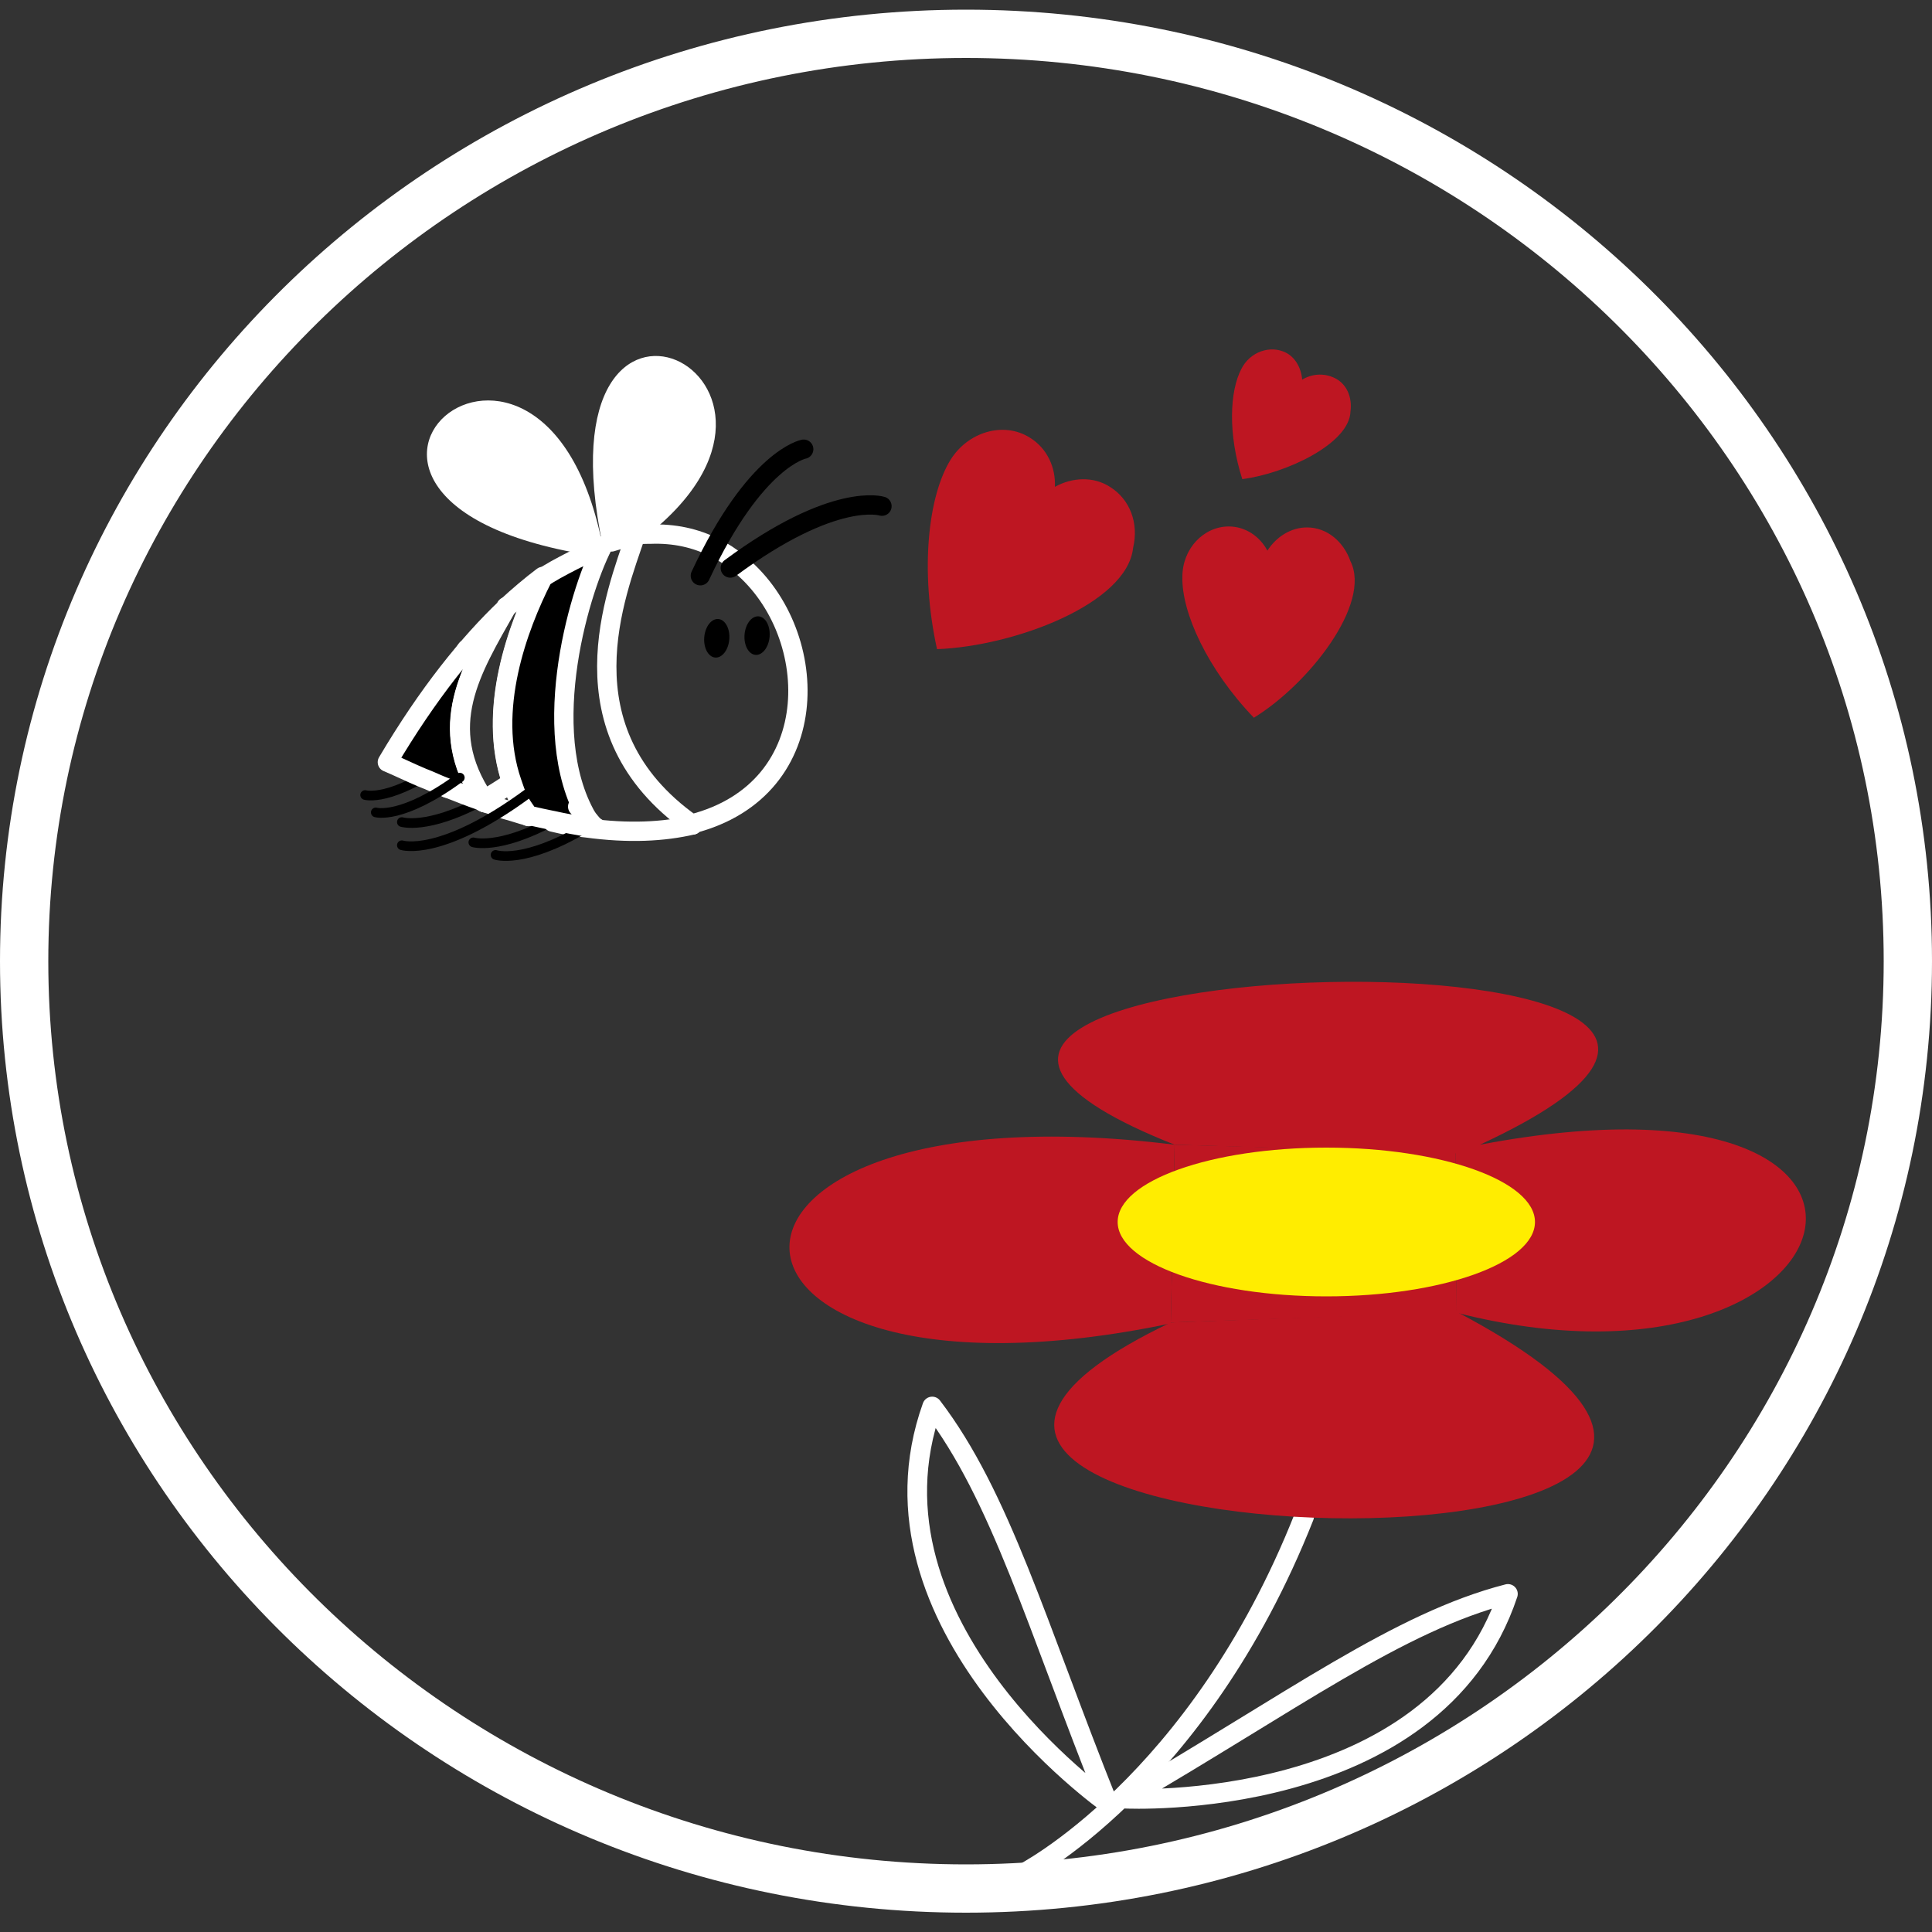 <?xml version="1.0" encoding="utf-8"?>
<!-- Generator: Adobe Illustrator 22.1.0, SVG Export Plug-In . SVG Version: 6.00 Build 0)  -->
<svg version="1.1" xmlns="http://www.w3.org/2000/svg" xmlns:xlink="http://www.w3.org/1999/xlink" x="0px" y="0px"
	 viewBox="0 0 200 200" style="enable-background:new 0 0 200 200;" xml:space="preserve">
<rect x="0" y="0" width="200" height="200" fill="#333333" stroke="none"/>
<style type="text/css">
	.st0{display:none;}
	.st1{display:inline;fill:#F39200;stroke:#FFFFFF;stroke-width:1.113;stroke-miterlimit:10;}
	.st2{fill:none;stroke:#000000;stroke-linecap:round;stroke-linejoin:round;stroke-miterlimit:10;}
	.st3{fill:none;stroke:#FFFFFF;stroke-width:2;stroke-linecap:round;stroke-linejoin:round;stroke-miterlimit:10;}
	.st4{fill:#FFFFFF;}
	.st5{fill:none;stroke:#000000;stroke-width:2;stroke-linecap:round;stroke-linejoin:round;stroke-miterlimit:10;}
	.st6{stroke:#FFFFFF;stroke-width:2;stroke-linecap:round;stroke-linejoin:round;stroke-miterlimit:10;}
	.st7{fill:none;stroke:#FFFFFF;stroke-width:2.052;stroke-linecap:round;stroke-linejoin:round;stroke-miterlimit:10;}
	.st8{fill:#BE1622;}
	.st9{fill:none;stroke:#FFFFFF;stroke-width:2.034;stroke-linecap:round;stroke-linejoin:round;stroke-miterlimit:10;}
	.st10{fill:#FFED00;}
</style>
<g id="Calque_2" class="st0">
	<rect x="-10.8" y="-11.9" class="st1" width="223.7" height="223.7"/>
</g>
<g id="Calque_1">
	<g>
		<path class="st2" d="M49,87.2c0,0,2.6,0.8,8.2-2.2"/>
		<path class="st2" d="M60,83.4c0,0-0.1,0.1-0.1,0.1"/>
		<path class="st3" d="M50.2,83.1c0.7,0.2,1.4,0.5,2.1,0.7c0.8,0.2,1.6,0.5,2.4,0.7"/>
		<path class="st3" d="M71.6,85.3C71.6,85.3,71.6,85.3,71.6,85.3c-13.7-9.7-7.8-23.9-5.8-29.9c0.5-0.1,1-0.1,1.5-0.1
			c2.5-0.1,4.7,0.4,6.7,1.4c0.8,0.4,1.6,0.9,2.3,1.5C85,65,85.8,81.7,71.6,85.3z"/>
		<path class="st3" d="M63.1,56.1c0.1,0,0.1,0,0.2,0c0.9-0.3,1.8-0.5,2.6-0.6"/>
		<path class="st3" d="M57.2,85.1c1.2,0.3,2.4,0.5,3.5,0.6c4.4,0.6,8,0.4,11-0.3"/>
		<path class="st4" d="M62.6,57.7C56.9,23.9,24.2,52.5,62.6,57.7"/>
		<path class="st4" d="M62.4,56.5c-7.1-33.7,26-17.3,4.1-0.7L62.4,56.5z"/>
		<path class="st5" d="M72.5,59.6c5.7-12.2,10.7-13.1,10.7-13.1"/>
		<path class="st5" d="M75.6,58.8c10.8-8,15.7-6.4,15.7-6.4"/>
		<path class="st2" d="M46.5,78.7c-6,4.4-8.7,3.6-8.7,3.6"/>
		<path class="st2" d="M41.6,85.1c0,0,2.6,0.8,8.1-2.1c0.1,0,0.2-0.1,0.2-0.1"/>
		<path class="st2" d="M51.3,88.5c0,0,2.9,1,9.3-2.8c0,0,0,0,0.1-0.1c0.1-0.1,0.3-0.2,0.4-0.3c0,0,0.1-0.1,0.2-0.1"/>
		<path class="st3" d="M46.3,81.6c-3.4-4.3-2.1-8.4,2-14.4"/>
		<path class="st6" d="M50.2,83.1c-0.1,0-0.3-0.1-0.4-0.2c-1.2-0.4-2.4-0.9-3.7-1.4c-0.8-0.3-1.6-0.7-2.4-1
			c-1.2-0.5-2.4-1.1-3.6-1.6c4.2-7.1,8.4-12.3,12.3-16C48.7,69.3,45,75.2,50,82.8C50.1,82.9,50.1,83,50.2,83.1z"/>
		<path class="st3" d="M50.2,83.1C50.2,83.1,50.2,83.1,50.2,83.1"/>
		<path class="st3" d="M52.4,62.8C52.4,62.9,52.4,62.9,52.4,62.8"/>
		<path class="st7" d="M53,81c-1.1,0.7-2,1.3-2.9,1.8c-5.1-7.6-1.3-13.5,2.3-19.9c1.3-1.2,2.6-2.3,3.8-3.2
			C53.6,64.9,50.4,73.5,53,81z"/>
		<path class="st7" d="M54.7,84.5C54.7,84.5,54.7,84.5,54.7,84.5"/>
		<path class="st6" d="M61.3,85.5c-5.9-8.7-1.5-23.9,1.1-29c-1.2,0.6-5,2.4-6.2,3.3C53.6,64.9,50.4,73.5,53,81
			c0.2,0.6,0.4,1.2,0.7,1.8c0.2,0.5,0.7,1.1,1,1.6c0.9,0.2,5.8,1.3,7.1,1.3"/>
		<path class="st3" d="M61.8,85.8c-0.2-0.2-0.3-0.3-0.5-0.5c-0.5-0.6-1-1.2-1.5-1.8"/>
		<path class="st3" d="M71.7,85.4c0,0-0.1,0-0.1-0.1"/>
		<path class="st3" d="M65.9,55.4C65.9,55.4,65.9,55.4,65.9,55.4"/>
		<path class="st2" d="M54.7,82.1c-9.1,6.7-13.1,5.4-13.1,5.4"/>
		<path class="st2" d="M47.6,80.5c-6,4.4-8.7,3.6-8.7,3.6"/>
		<ellipse transform="matrix(8.030327e-02 -0.997 0.997 8.030327e-02 2.34 134.745)" cx="74.2" cy="66.1" rx="2" ry="1.3"/>
		<ellipse transform="matrix(8.030327e-02 -0.997 0.997 8.030327e-02 6.473 138.68)" cx="78.4" cy="65.8" rx="2" ry="1.3"/>
	</g>
	<g>
		<path class="st4" d="M100,6c52.4,0,95,41.9,95,93.5s-42.6,93.5-95,93.5S5,151,5,99.5S47.6,6,100,6 M100,1C44.8,1,0,45.1,0,99.5
			s44.8,98.5,100,98.5s100-44.1,100-98.5S155.2,1,100,1L100,1z"/>
	</g>
	<path class="st8" d="M117.3,56.7L117.3,56.7c0.6-2.5-0.3-5-2.4-6.3c-1.7-1.1-3.9-1-5.7,0c0.1-2-0.8-4-2.6-5.1
		c-2.7-1.7-6.4-0.6-8.2,2.3C96.1,51.3,95.2,59,97,67.2C105,66.9,116.7,62.5,117.3,56.7z"/>
	<path class="st8" d="M139.8,58.1L139.8,58.1c-0.7-2-2.4-3.5-4.5-3.5c-1.7,0-3.2,1-4.1,2.4c-0.8-1.5-2.3-2.5-4-2.5
		c-2.6,0-4.8,2.3-4.8,5.2c-0.1,3.7,2.6,9.6,7.4,14.6C135.5,70.8,142,62.5,139.8,58.1z"/>
	<path class="st8" d="M139.8,42.6L139.8,42.6c0.2-1.5-0.4-2.9-1.7-3.5c-1.1-0.5-2.3-0.4-3.3,0.2c-0.1-1.2-0.7-2.3-1.7-2.8
		c-1.6-0.8-3.7-0.1-4.6,1.7c-1.2,2.3-1.4,6.7,0.1,11.4C133.2,49,139.7,45.9,139.8,42.6z"/>
	<path class="st9" d="M135,157c-11,27.8-29.2,37-29.2,37"/>
	<g>
		<path class="st8" d="M121.2,136.9l29.6-1.1C208.5,166.2,68.6,162,121.2,136.9z"/>
		<path class="st8" d="M121.6,118.5l-0.4,18.5C69.6,147.8,67.4,111.8,121.6,118.5z"/>
		<polygon class="st8" points="150.8,135.9 121.2,136.9 121.6,118.5 150.7,119.3 		"/>
		<path class="st8" d="M150.8,135.9l-0.1-16.5l-29.1-0.9c-52-20.6,84-24.3,31.6,0C203.8,108.9,192.9,146.6,150.8,135.9z"/>
	</g>
	<ellipse class="st10" cx="137.3" cy="126.5" rx="21.6" ry="7.7"/>
	<path class="st9" d="M114.7,186.7c-7.4-18.5-11.1-31.8-18.2-41.1C88.4,168.2,114.7,186.7,114.7,186.7"/>
	<path class="st9" d="M116.5,186.2c17.2-10,28.3-18.3,39.6-21.2C148.5,187.8,116.5,186.2,116.5,186.2"/>
</g>
</svg>
